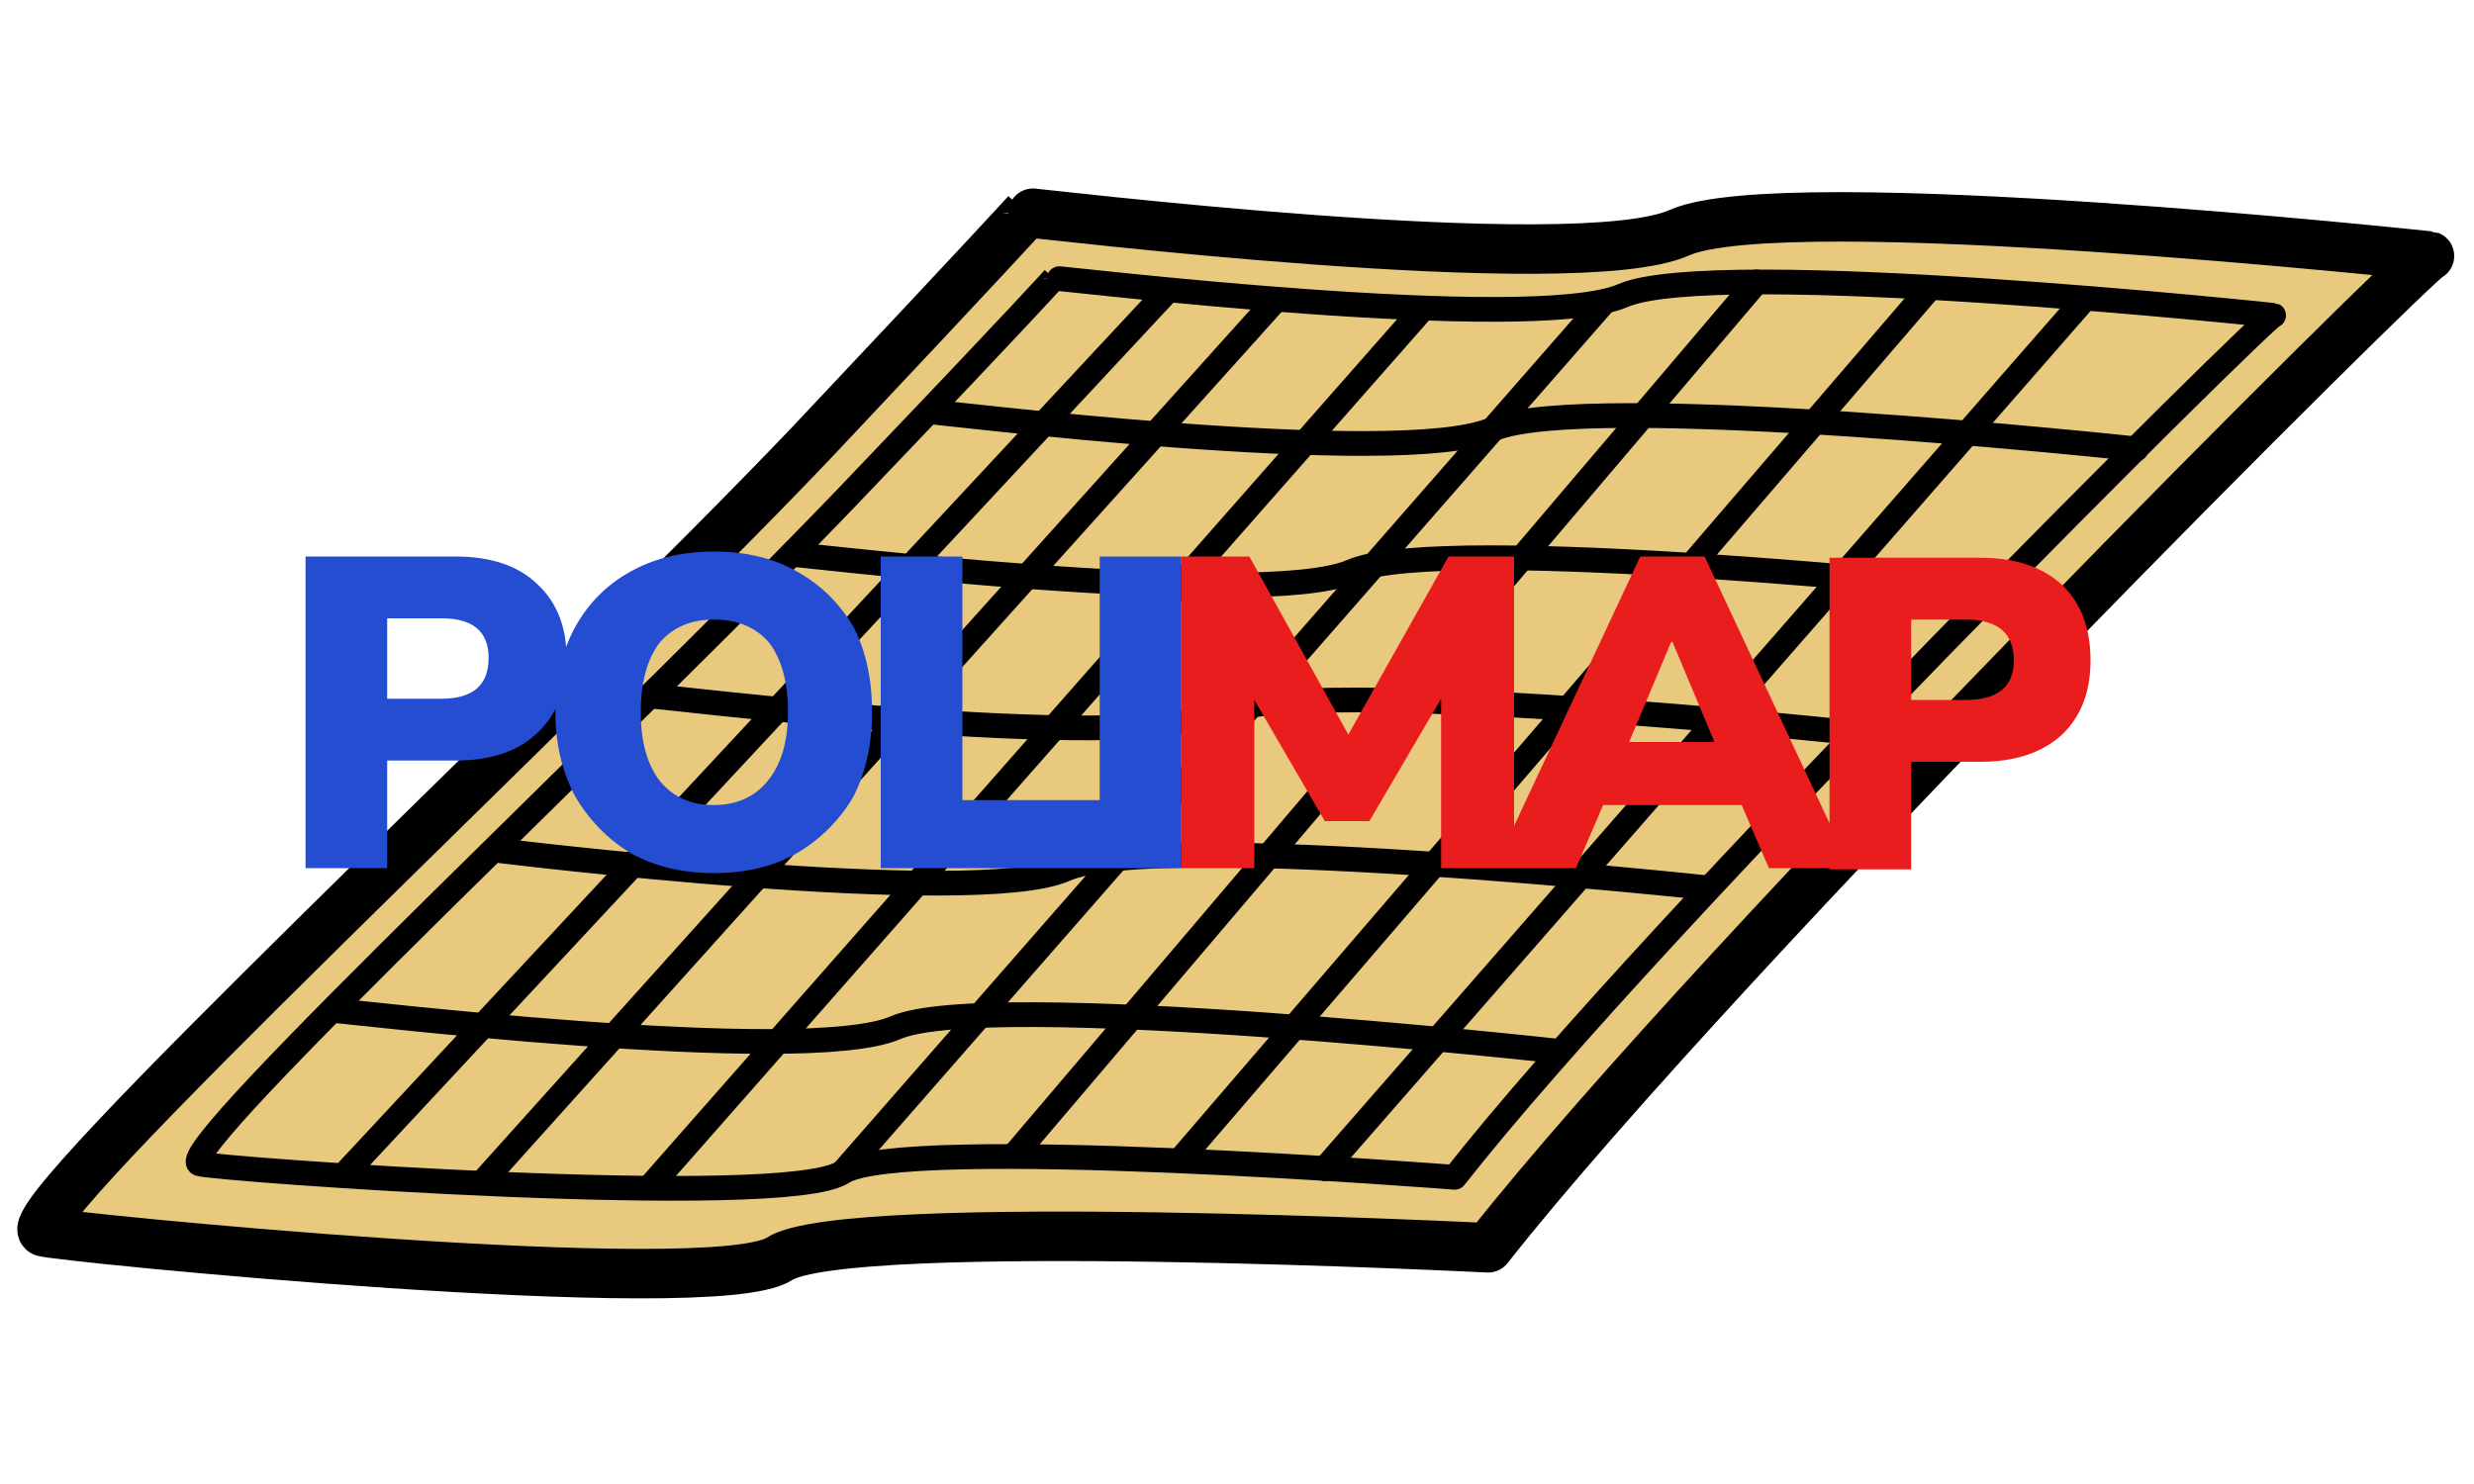 <svg version="1.2" xmlns="http://www.w3.org/2000/svg" viewBox="0 0 200 120" width="200" height="120"><style>.a{fill:#e8c97e;stroke:#000;stroke-linecap:round;stroke-linejoin:round;stroke-width:4}.b{fill:#e8c97e;stroke:#000;stroke-linecap:round;stroke-linejoin:round;stroke-width:2}.c{fill:none;stroke:#000;stroke-linecap:round;stroke-linejoin:round;stroke-width:2}.d{fill:#254dd2;stroke:#000;stroke-linejoin:round;stroke-width:0}.e{fill:#e91d1d;stroke:#000;stroke-linejoin:round;stroke-width:0}</style><path fill-rule="evenodd" class="a" d="m65.6 35.8c-20.3 21.3-64.6 62.5-62.1 63.8 1 0.4 54.1 5.7 59.5 2.2 5.4-3.5 57.3-0.9 57.3-0.9 18.9-24 75.6-80.4 76.1-80.2 0 0-52.1-5.6-60.6-1.9-8.4 3.8-52.8-1.7-52.8-1.6 0 0-2.8 3.1-17.4 18.6z"/><path fill-rule="evenodd" class="b" d="m70 38.6c-17.6 18.6-56.1 54.4-53.9 55.5 0.8 0.4 47.3 3.8 52 0.7 4.7-3.1 49.5 0.4 49.5 0.4 16.4-20.9 65.8-69.9 66.2-69.7 0 0-45.2-4.8-52.6-1.6-7.4 3.2-46-1.5-46-1.4 0 0-2.4 2.7-15.2 16.1z"/><path fill-rule="evenodd" class="c" d="m172.7 36.3c0 0-44.6-4.8-52-1.6-7.4 3.3-45.6-1.5-45.6-1.4"/><path fill-rule="evenodd" class="c" d="m161.3 47.8c0 0-44.6-4.8-52-1.6-7.3 3.2-45.6-1.5-45.6-1.4"/><path fill-rule="evenodd" class="c" d="m150.3 59.3c0 0-44.6-4.8-52-1.6-7.3 3.3-45.6-1.5-45.6-1.4"/><path fill-rule="evenodd" class="c" d="m138.1 71.8c0 0-44.6-4.8-52-1.5-7.3 3.2-45.6-1.5-45.6-1.5"/><path fill-rule="evenodd" class="c" d="m125.9 85c0 0-46.1-5.1-53.5-1.9-7.3 3.2-45.6-1.5-45.6-1.4"/><path fill-rule="evenodd" class="b" d="m94.4 23.5l-66.5 71.4z"/><path fill-rule="evenodd" class="b" d="m103 24.4l-64 71.2z"/><path fill-rule="evenodd" class="b" d="m114.9 25.1l-62.3 70.8z"/><path fill-rule="evenodd" class="b" d="m129.7 24.4l-61.4 70.2z"/><path fill-rule="evenodd" class="b" d="m142 22.8l-60 70.6z"/><path fill-rule="evenodd" class="b" d="m156 23.3l-60.6 70.5z"/><path fill-rule="evenodd" class="b" d="m168.5 24.2l-61.4 70.3z"/><path class="d" d="m31.3 70.2h-6.6v-25.2h12.1q4.3 0 6.6 2.2 2.4 2.2 2.4 6 0 3.9-2.4 6.1-2.3 2.2-6.6 2.2h-5.5zm0-20.2v6.5h4.4q3.8 0 3.8-3.3 0-3.2-3.8-3.2zm26.4 20.6q-3.8 0-6.7-1.6-2.8-1.7-4.5-4.6-1.6-3-1.6-6.8 0-4 1.6-6.9 1.6-2.9 4.5-4.5 2.9-1.6 6.7-1.6 3.9 0 6.7 1.6 2.9 1.6 4.6 4.5 1.5 2.9 1.5 6.9 0 3.8-1.5 6.8-1.7 2.9-4.6 4.6-2.8 1.6-6.7 1.6zm0-5.5q2.8 0 4.4-2 1.6-2 1.6-5.5 0-3.6-1.5-5.6-1.6-1.9-4.5-1.9-2.8 0-4.4 1.9-1.5 2-1.5 5.6 0 3.5 1.5 5.5 1.6 2 4.4 2zm31.4 5.1h-17.9v-25.2h6.6v19.7h11.3zm6.4 0h-6.6v-25.2h6.6z"/><path class="e" d="m101.4 70.2h-5.9v-25.2h5.5l8 14.4 8.1-14.4h5.3v25.2h-5.9v-13.7l-5.8 9.9h-3.6l-5.7-9.8zm26 0h-6.6l11.8-25.2h5.2l11.8 25.2h-6.6l-2.2-5.1h-11.2zm7.8-18.3h-0.1l-3.4 8.1h6.9zm19.3 18.4h-6.6v-25.2h12.2q4.2 0 6.6 2.2 2.3 2.2 2.3 6.1 0 3.8-2.3 6-2.4 2.2-6.6 2.2h-5.6zm0-20.2v6.5h4.4q3.9 0 3.9-3.2 0-3.3-3.9-3.3z"/></svg>